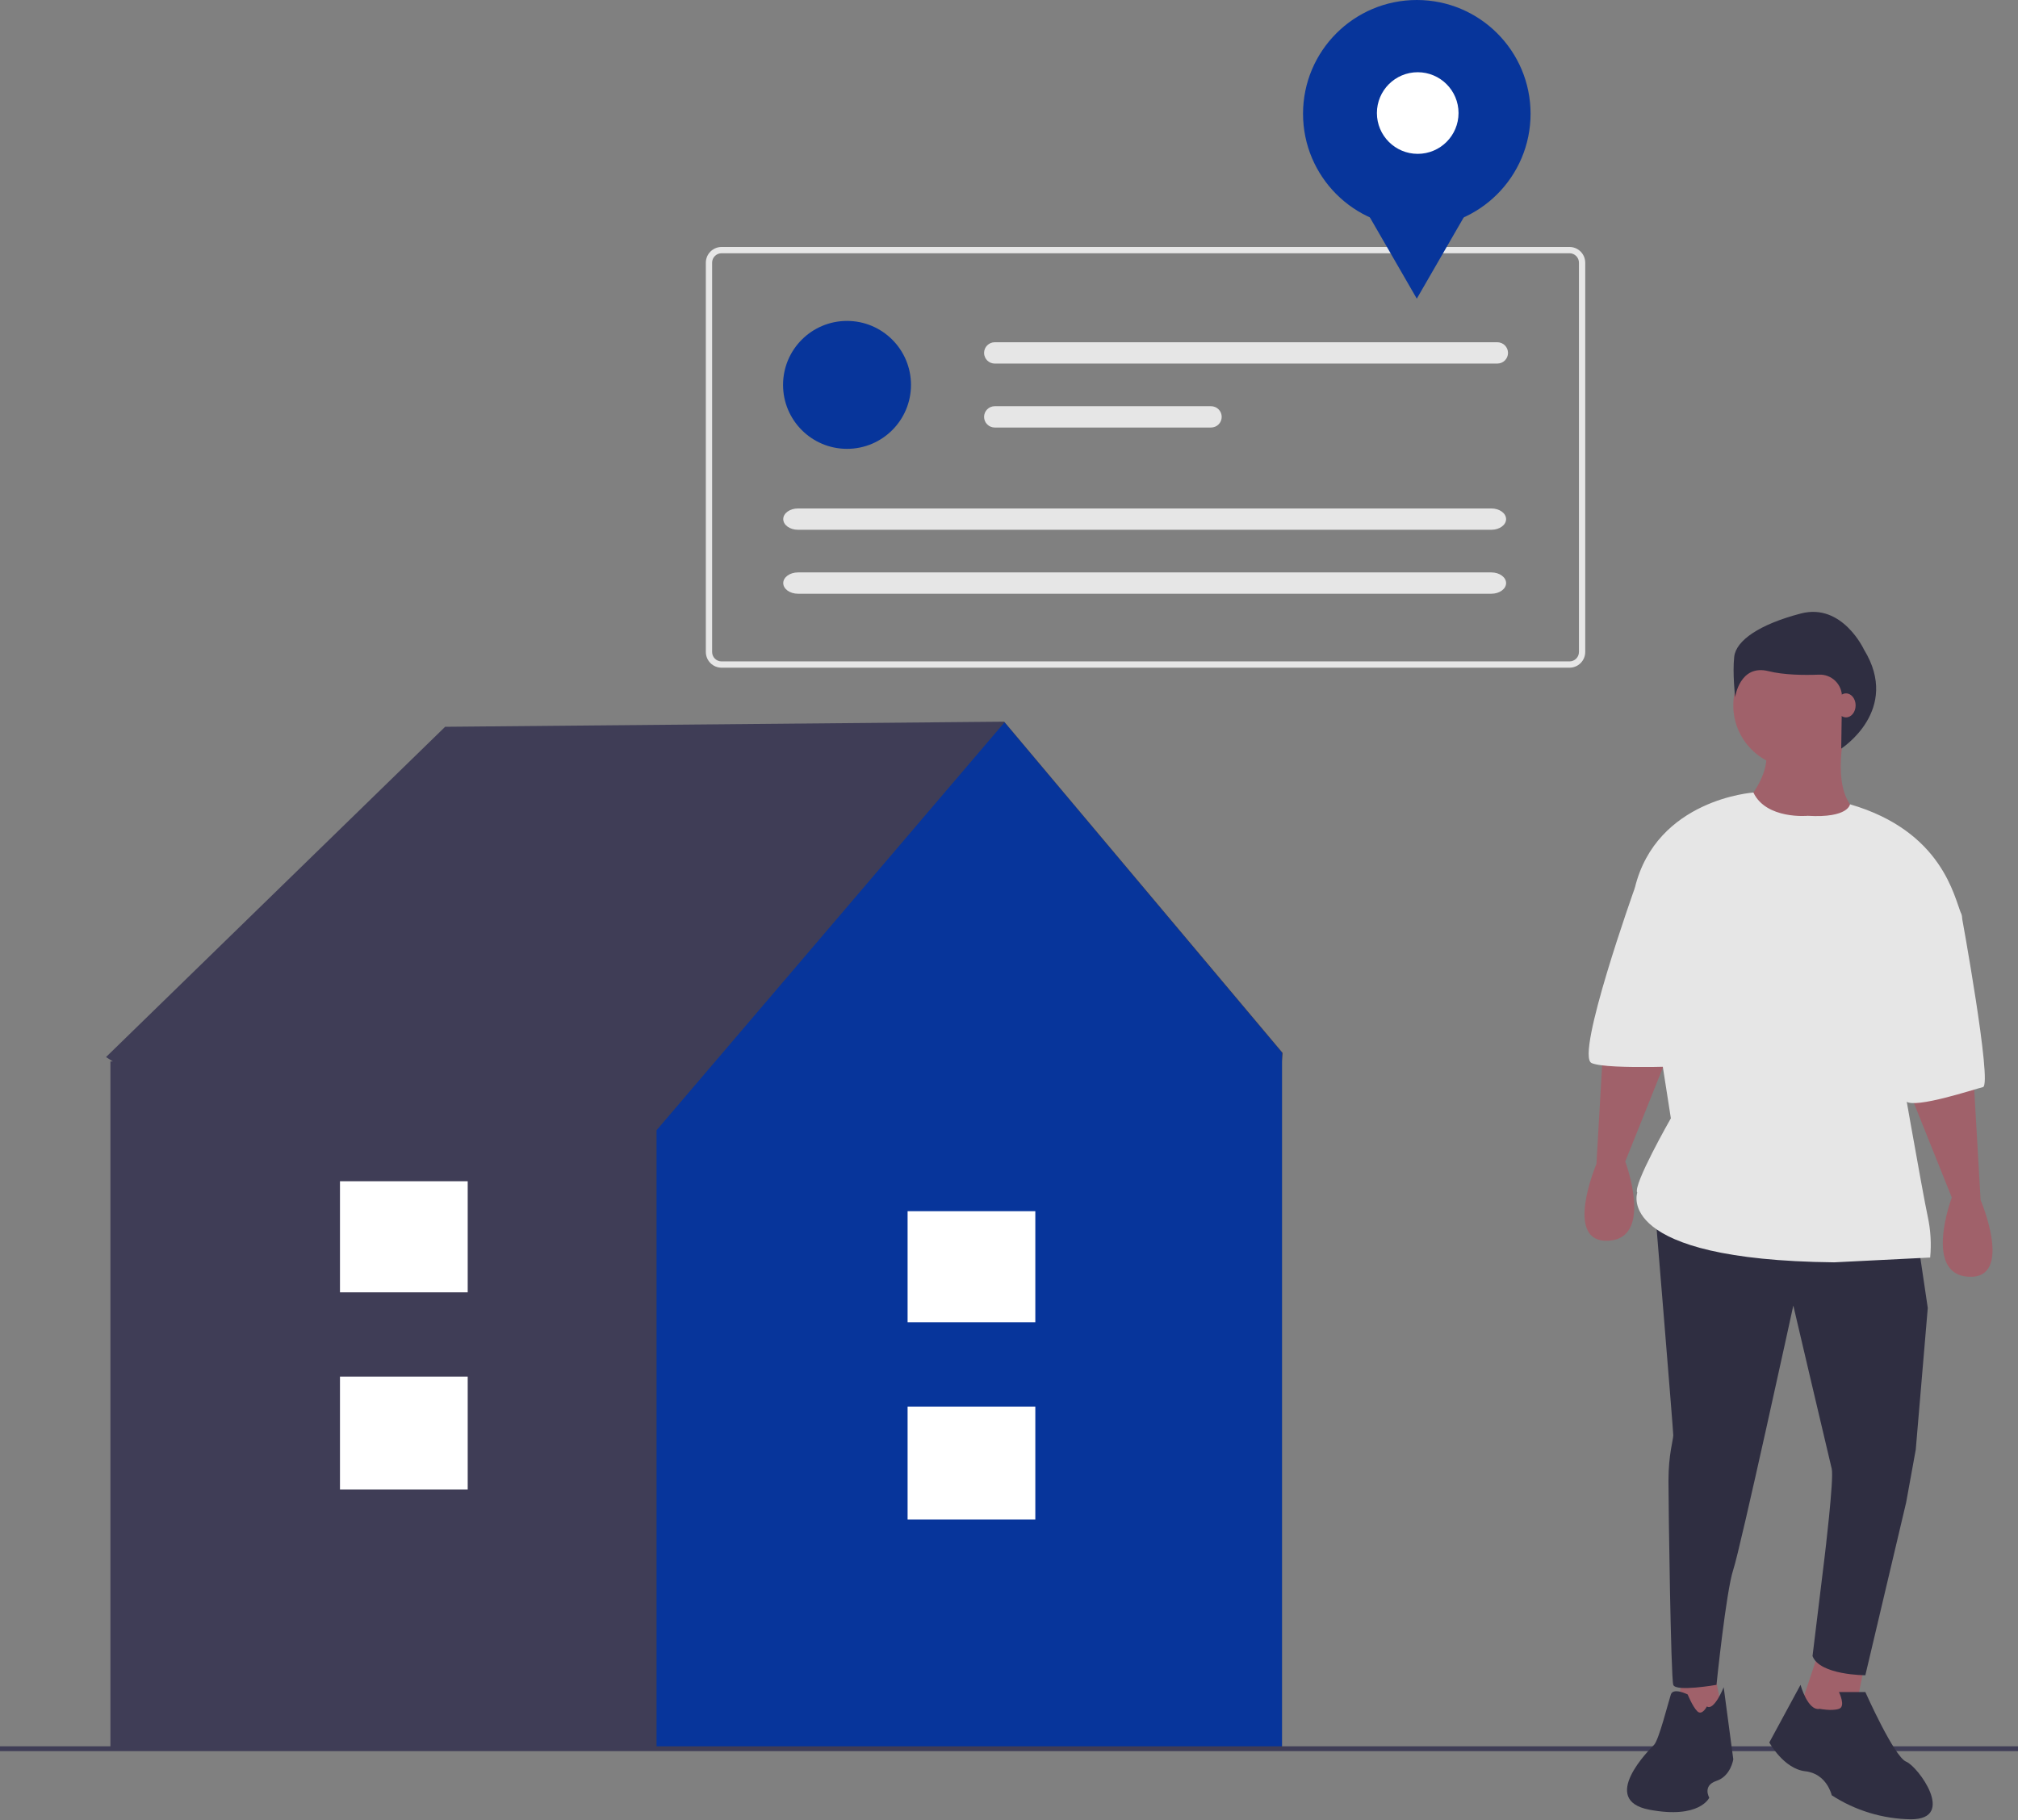 <svg width="500" height="451" viewBox="0 0 500 451" fill="none" xmlns="http://www.w3.org/2000/svg">
<rect x="0" y="0" width="500" height="451" fill="#808080" stroke="none"/>
<g clip-path="url(#clip2)">
<path d="M317.817 260.927L248.81 178.833L110.294 180.099L26.268 261.942L27.965 263.033H27.359V433.268H317.63V263.033L317.817 260.927Z" fill="#3F3D56"/>
<path d="M248.882 179.008L162.674 280.078V433.268H317.631V260.851L248.882 179.008Z" fill="#07359B"/>
<path d="M256.521 348.552H224.875V376.523H256.521V348.552Z" fill="white"/>
<path d="M256.521 300.136H224.875V327.664H256.521V300.136Z" fill="white"/>
<path d="M115.883 341.13H84.237V369.101H115.883V341.13Z" fill="white"/>
<path d="M115.883 292.714H84.237V320.242H115.883V292.714Z" fill="white"/>
<path d="M500 432.737H0V433.927H500V432.737Z" fill="#3F3D56"/>
<path d="M424.699 413.939L427.079 425.836L415.181 428.216L416.966 413.344L424.699 413.939Z" fill="#A0616A"/>
<path d="M462.177 411.559L459.203 426.431H444.926L450.875 408.585L462.177 411.559Z" fill="#A0616A"/>
<path d="M475.264 308.05L477.644 324.111L474.669 359.21L472.29 372.297L462.177 415.129C462.177 415.129 450.874 415.129 449.089 410.37L452.064 385.979C452.064 385.979 454.443 366.348 453.848 363.969C453.253 361.589 444.33 323.517 444.33 323.517C444.33 323.517 431.243 383.6 429.458 388.954C427.673 394.308 425.294 417.508 425.294 417.508C425.294 417.508 415.181 419.293 414.586 417.508C413.991 415.724 413.396 373.487 413.396 366.943C413.396 360.399 414.586 356.83 414.586 355.64C414.586 354.45 409.899 297.656 409.899 297.656L475.264 308.05Z" fill="#2F2E41"/>
<path d="M450.874 423.457C450.874 423.457 453.849 424.052 455.633 423.457C457.418 422.862 455.633 419.293 455.633 419.293H462.177C462.177 419.293 469.316 435.355 472.29 436.544C475.264 437.734 484.783 450.822 473.48 450.822C466.506 450.732 459.699 448.67 453.849 444.873C453.849 444.873 452.659 439.519 447.305 438.924C441.951 438.329 438.382 431.785 438.382 431.785L446.115 417.508C446.115 417.508 447.9 424.052 450.874 423.457Z" fill="#2F2E41"/>
<path d="M422.915 422.862C422.915 422.862 421.725 425.242 420.535 424.052C419.345 422.862 418.156 419.888 418.156 419.888C418.156 419.888 414.586 418.103 413.991 419.888C413.396 421.672 411.017 431.19 409.827 432.38C408.637 433.57 396.145 446.063 408.637 448.442C421.13 450.822 423.509 445.468 423.509 445.468C423.509 445.468 421.725 442.493 425.294 441.303C428.863 440.114 429.458 435.95 429.458 435.95L427.079 418.103C427.079 418.103 424.699 424.052 422.915 422.862Z" fill="#2F2E41"/>
<path d="M488.947 266.408L490.731 297.342C490.731 297.342 499.06 316.973 487.757 316.378C476.454 315.783 483.593 296.747 483.593 296.747L472.526 269.138L488.947 266.408Z" fill="#A0616A"/>
<path d="M397.334 257.484L395.55 288.418C395.55 288.418 387.221 308.05 398.524 307.455C409.827 306.86 402.688 287.823 402.688 287.823L413.755 260.215L397.334 257.484Z" fill="#A0616A"/>
<path d="M444.925 190.262C453.467 190.262 460.392 183.338 460.392 174.795C460.392 166.253 453.467 159.328 444.925 159.328C436.383 159.328 429.458 166.253 429.458 174.795C429.458 183.338 436.383 190.262 444.925 190.262Z" fill="#A0616A"/>
<path d="M457.12 181.042C457.12 181.042 452.956 197.699 461.285 201.863C469.613 206.027 435.11 211.976 432.73 201.863L433.92 197.104C433.92 197.104 438.679 191.155 437.489 185.801L457.12 181.042Z" fill="#A0616A"/>
<path d="M447.9 202.16C447.9 202.16 437.635 203.119 434.439 196.393C434.439 196.393 410.422 197.996 405.068 220.007L413.991 277.116C413.991 277.116 404.473 293.772 405.663 295.557C405.663 295.557 399.714 312.214 454.443 312.809L478.239 311.619C478.56 308.237 478.36 304.826 477.644 301.506C476.454 296.152 469.91 258.674 469.91 258.674C469.91 258.674 487.757 230.715 485.972 226.55C484.187 222.386 481.329 205.967 458.368 199.304C458.368 199.304 458.013 202.755 447.9 202.16Z" fill="#E6E6E6"/>
<path d="M478.239 216.437L485.972 226.55C485.972 226.55 493.706 268.787 491.326 269.382C488.947 269.977 474.669 274.736 472.29 272.951C469.91 271.167 459.202 236.068 459.202 236.068L478.239 216.437Z" fill="#E6E6E6"/>
<path d="M415.181 213.463L405.068 220.007C405.068 220.007 390.196 261.648 394.36 263.433C398.524 265.218 421.725 264.028 421.725 264.028L415.181 213.463Z" fill="#E6E6E6"/>
<path d="M461.832 160.954C461.832 160.954 456.474 149.346 446.206 152.025C435.938 154.704 430.134 158.722 429.688 162.74C429.241 166.757 429.911 172.784 429.911 172.784C429.911 172.784 431.027 164.525 438.17 166.311C441.969 167.261 446.905 167.327 450.694 167.18C451.437 167.149 452.178 167.271 452.872 167.536C453.566 167.802 454.199 168.206 454.732 168.724C455.265 169.242 455.686 169.864 455.971 170.55C456.255 171.237 456.397 171.974 456.387 172.717L456.2 185.503C456.2 185.503 471.072 175.985 461.832 160.954Z" fill="#2F2E41"/>
<path d="M388.881 165.455H178.777C177.746 165.454 176.757 165.044 176.027 164.314C175.298 163.585 174.887 162.596 174.886 161.564V65.091C174.887 64.06 175.298 63.071 176.027 62.341C176.757 61.612 177.746 61.202 178.777 61.2H388.881C389.913 61.202 390.902 61.612 391.631 62.341C392.361 63.071 392.771 64.06 392.772 65.091V161.564C392.771 162.596 392.361 163.585 391.631 164.314C390.902 165.044 389.913 165.454 388.881 165.455ZM178.777 62.757C178.158 62.757 177.565 63.004 177.127 63.441C176.689 63.879 176.443 64.472 176.443 65.091V161.564C176.443 162.183 176.689 162.777 177.127 163.214C177.565 163.652 178.158 163.898 178.777 163.899H388.881C389.5 163.898 390.094 163.652 390.531 163.214C390.969 162.777 391.215 162.183 391.216 161.564V65.091C391.215 64.472 390.969 63.879 390.531 63.441C390.094 63.004 389.5 62.757 388.881 62.757H178.777Z" fill="#E6E6E6"/>
<path d="M209.867 111.225C218.62 111.225 225.716 104.129 225.716 95.376C225.716 86.622 218.62 79.526 209.867 79.526C201.113 79.526 194.018 86.622 194.018 95.376C194.018 104.129 201.113 111.225 209.867 111.225Z" fill="#07359B"/>
<path d="M246.471 84.81C246.123 84.809 245.78 84.877 245.459 85.01C245.138 85.142 244.846 85.337 244.6 85.582C244.355 85.827 244.16 86.119 244.027 86.439C243.894 86.76 243.825 87.104 243.825 87.451C243.825 87.798 243.894 88.142 244.027 88.463C244.16 88.784 244.355 89.075 244.6 89.32C244.846 89.566 245.138 89.76 245.459 89.893C245.78 90.025 246.123 90.093 246.471 90.093H370.999C371.7 90.093 372.372 89.814 372.867 89.319C373.363 88.824 373.641 88.152 373.641 87.451C373.641 86.751 373.363 86.079 372.867 85.583C372.372 85.088 371.7 84.81 370.999 84.81H246.471Z" fill="#E6E6E6"/>
<path d="M246.471 100.659C246.123 100.658 245.78 100.726 245.459 100.859C245.138 100.991 244.846 101.186 244.6 101.431C244.355 101.676 244.16 101.968 244.027 102.288C243.894 102.609 243.825 102.953 243.825 103.3C243.825 103.647 243.894 103.991 244.027 104.312C244.16 104.633 244.355 104.924 244.6 105.169C244.846 105.415 245.138 105.609 245.459 105.742C245.78 105.874 246.123 105.942 246.471 105.942H300.056C300.403 105.942 300.747 105.874 301.068 105.742C301.389 105.609 301.68 105.415 301.926 105.169C302.172 104.924 302.367 104.633 302.5 104.312C302.633 103.991 302.701 103.647 302.701 103.3C302.701 102.953 302.633 102.609 302.5 102.288C302.367 101.968 302.172 101.676 301.926 101.431C301.68 101.186 301.389 100.991 301.068 100.859C300.747 100.726 300.403 100.658 300.056 100.659H246.471Z" fill="#E6E6E6"/>
<path d="M197.71 125.997C195.701 125.997 194.065 127.182 194.065 128.638C194.065 130.095 195.701 131.28 197.71 131.28H369.521C371.531 131.28 373.166 130.095 373.166 128.638C373.166 127.182 371.531 125.997 369.521 125.997H197.71Z" fill="#E6E6E6"/>
<path d="M197.71 141.846C195.701 141.846 194.065 143.031 194.065 144.487C194.065 145.944 195.701 147.129 197.71 147.129H369.521C371.531 147.129 373.166 145.944 373.166 144.487C373.166 143.031 371.531 141.846 369.521 141.846H197.71Z" fill="#E6E6E6"/>
<path d="M351.041 56.374C366.608 56.374 379.228 43.754 379.228 28.187C379.228 12.62 366.608 0 351.041 0C335.474 0 322.854 12.62 322.854 28.187C322.854 43.754 335.474 56.374 351.041 56.374Z" fill="#07359B"/>
<path d="M351.041 74.008L342.227 58.743L333.414 43.478H351.041H368.667L359.854 58.743L351.041 74.008Z" fill="#07359B"/>
<path d="M351.268 38.124C356.853 38.124 361.381 33.596 361.381 28.011C361.381 22.426 356.853 17.898 351.268 17.898C345.683 17.898 341.155 22.426 341.155 28.011C341.155 33.596 345.683 38.124 351.268 38.124Z" fill="white"/>
<path d="M457.39 177.77C458.704 177.77 459.769 176.438 459.769 174.795C459.769 173.153 458.704 171.821 457.39 171.821C456.075 171.821 455.01 173.153 455.01 174.795C455.01 176.438 456.075 177.77 457.39 177.77Z" fill="#A0616A"/>
</g>
<defs>
<clipPath id="clip2">
<rect width="500" height="450.822" fill="white"/>
</clipPath>
</defs>
</svg>
